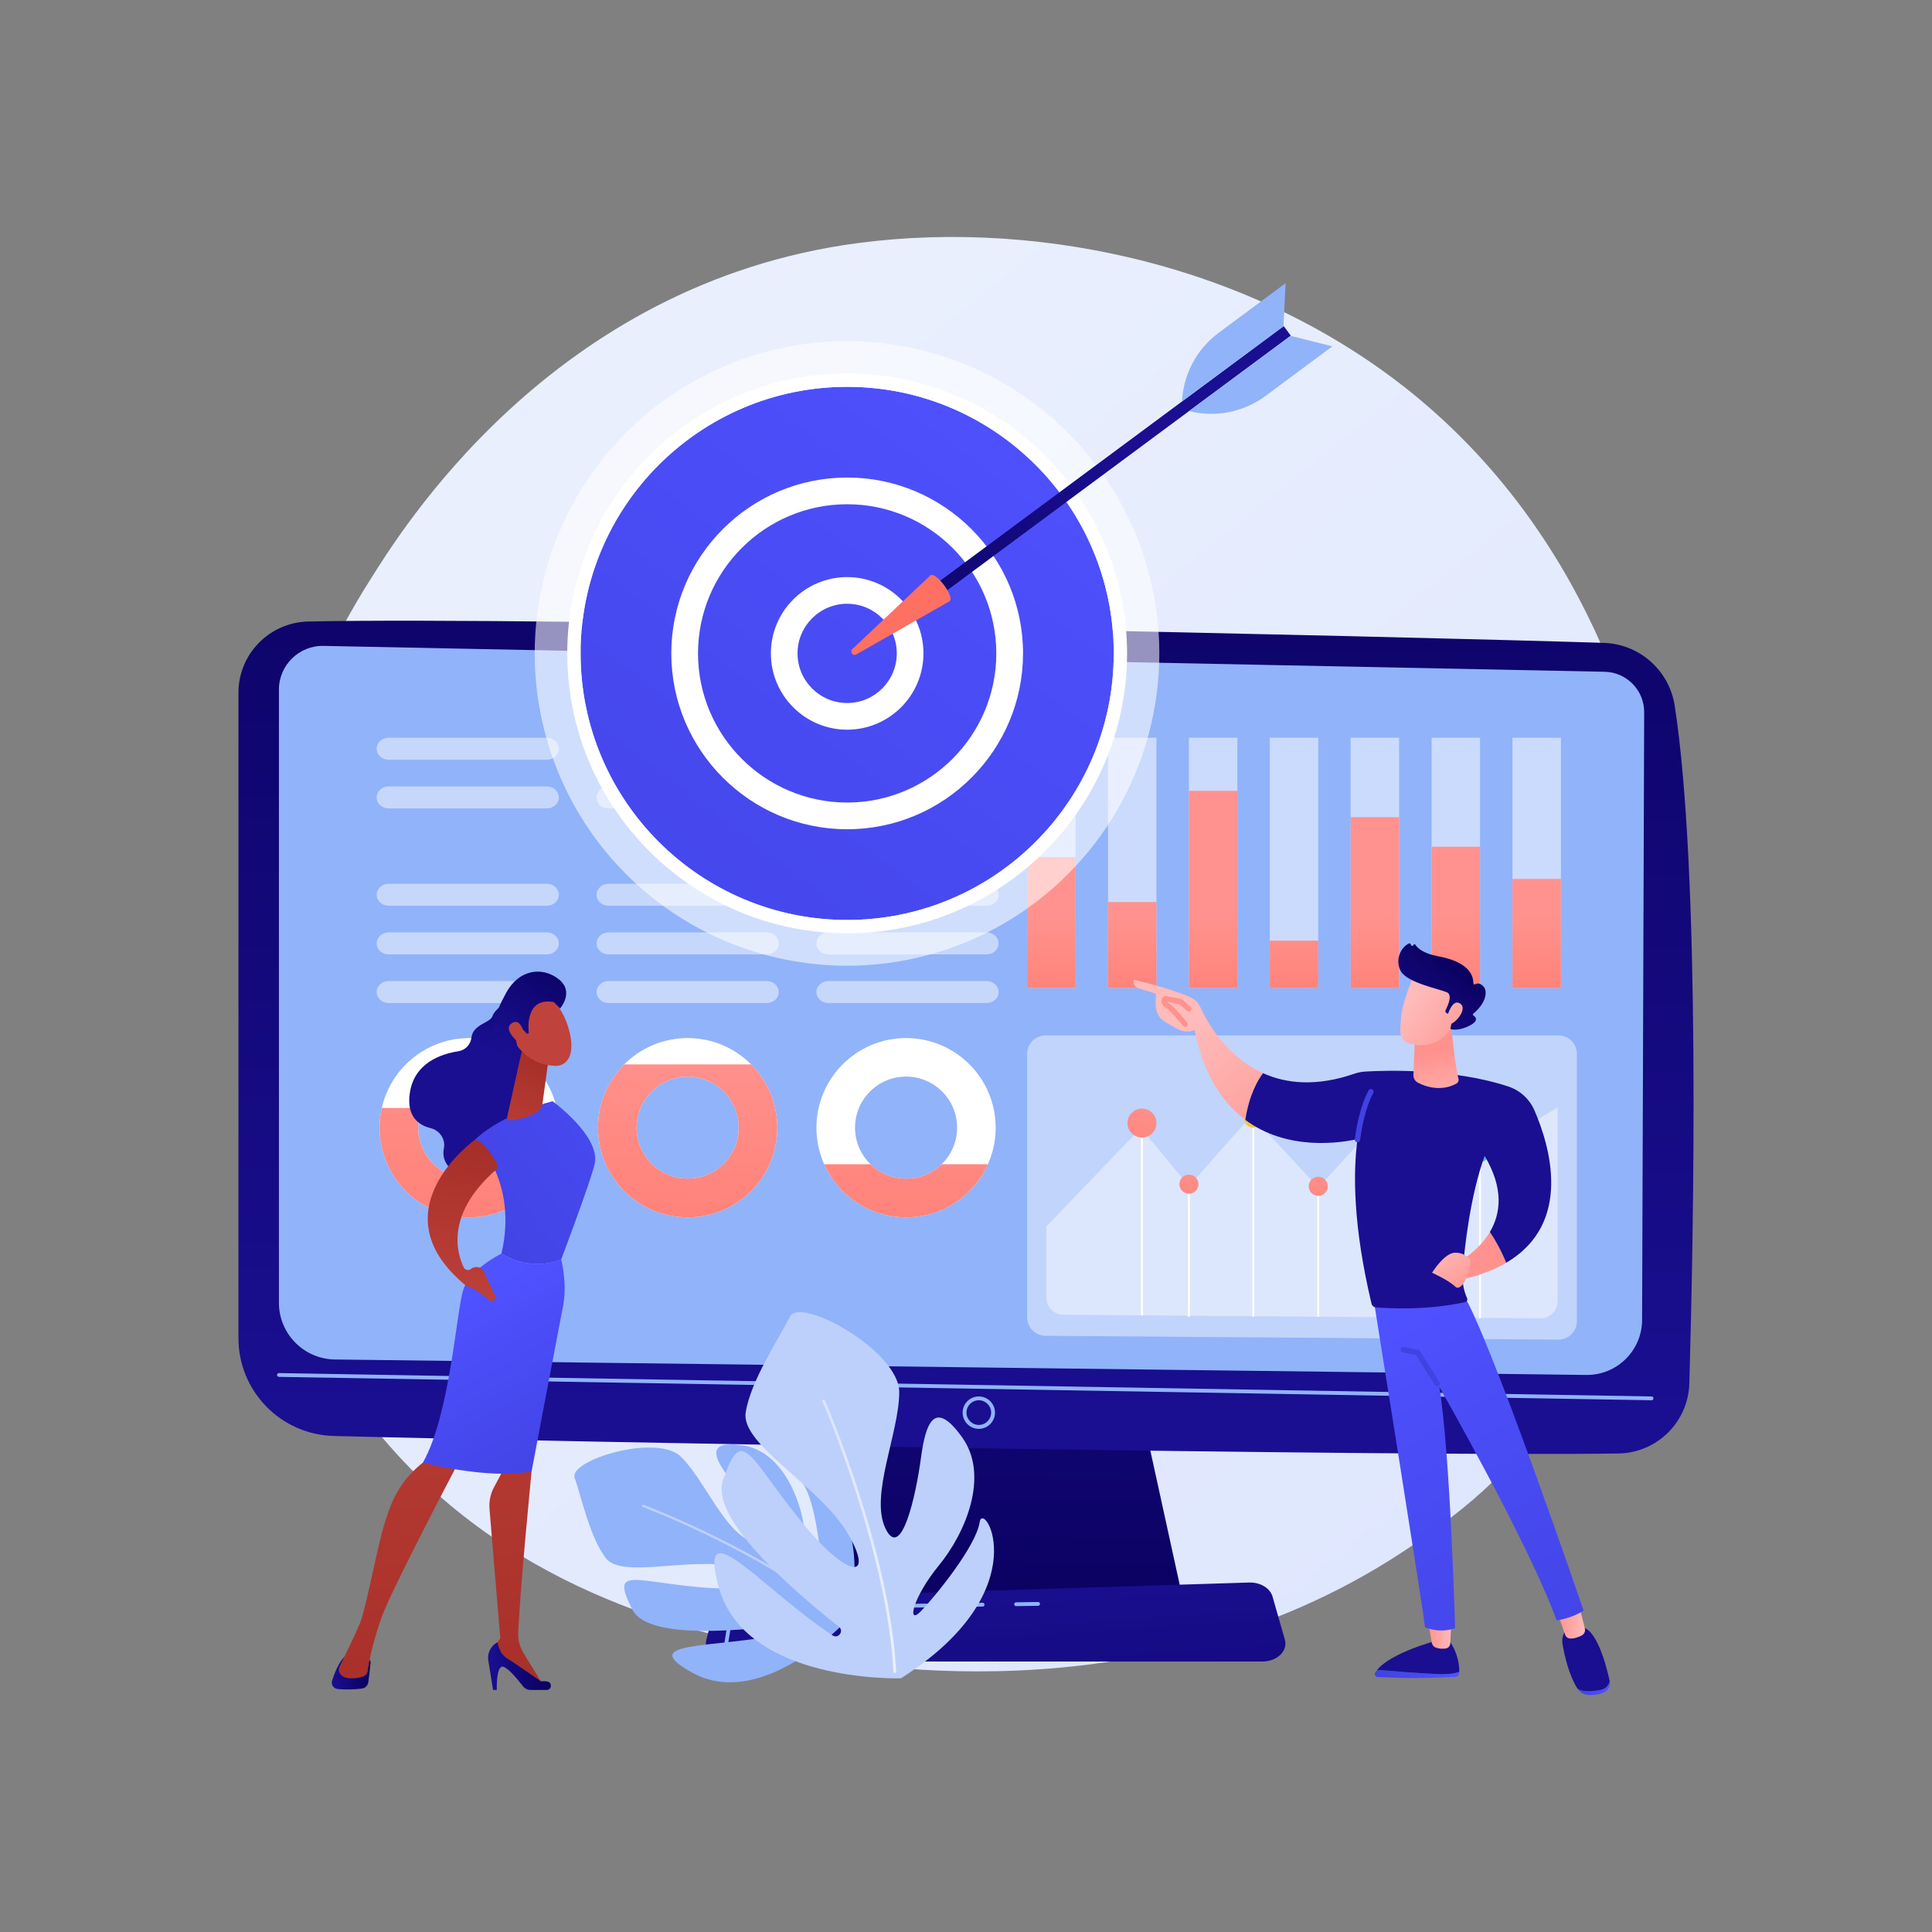 <?xml version="1.0" encoding="utf-8"?>
<!-- Generator: Adobe Illustrator 25.4.0, SVG Export Plug-In . SVG Version: 6.00 Build 0)  -->
<svg version="1.1" xmlns="http://www.w3.org/2000/svg" xmlns:xlink="http://www.w3.org/1999/xlink" x="0px" y="0px"
	 viewBox="0 0 3710 3710" style="enable-background:new 0 0 3710 3710;" xml:space="preserve">
<rect x="0" y="0" width="3710" height="3710" fill="#808080" stroke="none"/>
<style type="text/css">
	.st0{display:none;}
	.st1{display:inline;}
	.st2{fill:#FFFFFF;}
	.st3{fill:url(#SVGID_1_);}
	.st4{fill:url(#SVGID_00000096751704327246094150000004315396608539463046_);}
	.st5{fill:url(#SVGID_00000073723842185910523670000001535532182387307697_);}
	.st6{fill:#91B3FA;}
	.st7{fill:url(#SVGID_00000075121518299875829940000009103570744016286594_);}
	.st8{opacity:0.53;}
	.st9{fill:url(#SVGID_00000026870254554667035520000000817691959641430949_);}
	.st10{fill:url(#SVGID_00000177456925593301300740000004736061669673473963_);}
	.st11{fill:url(#SVGID_00000135665729881542292980000014353072670379066547_);}
	.st12{fill:url(#SVGID_00000170268268055329936710000003778100809663221401_);}
	.st13{fill:url(#SVGID_00000090279298559057882160000012394164129725664163_);}
	.st14{fill:url(#SVGID_00000026885273167515226250000000839807846485347754_);}
	.st15{fill:url(#SVGID_00000158714547661212446460000004523716698362412941_);}
	
		.st16{clip-path:url(#SVGID_00000050660353951574501150000016629735512601779612_);fill:url(#SVGID_00000098917603854231184190000016640940270756887987_);}
	
		.st17{clip-path:url(#SVGID_00000069386736396751271360000002323578801500901035_);fill:url(#SVGID_00000140714584417338652950000006842718424604118155_);}
	
		.st18{clip-path:url(#SVGID_00000103234241714839239150000011122184696120865191_);fill:url(#SVGID_00000038400437398681487310000010045462963452109744_);}
	.st19{opacity:0.44;fill:#FFFFFF;}
	.st20{fill:url(#SVGID_00000093884625668980022390000013594365410737212070_);}
	.st21{fill:url(#SVGID_00000073679874769650473830000013708969774606422198_);}
	.st22{fill:url(#SVGID_00000173146782375260939400000007516974047988613562_);}
	.st23{fill:url(#SVGID_00000041256810131753494050000008053314664969924024_);}
	.st24{fill:url(#SVGID_00000054256755159653554440000007499748314780215690_);}
	.st25{fill:url(#SVGID_00000083771998019751420310000008270176896015913904_);}
	.st26{opacity:0.48;}
	.st27{fill:#BDD0FB;}
	.st28{fill:url(#SVGID_00000007403455104685463090000006662530009444534402_);}
	.st29{opacity:0.57;fill:#FFFFFF;}
	.st30{fill:url(#SVGID_00000078027398734365928090000004088733141518598037_);}
	.st31{fill:url(#SVGID_00000078022463390299945110000014626586753639271302_);}
	.st32{fill:url(#SVGID_00000160888338948862471290000010758616189535327661_);}
	.st33{fill:url(#SVGID_00000141444495628042805080000013298870001607879818_);}
	.st34{fill:url(#SVGID_00000122711845202519714220000010096151016188836794_);}
	.st35{fill:url(#SVGID_00000067954917495544955060000018295034460104671878_);}
	.st36{fill:url(#SVGID_00000141427220851460736560000008191457661983608471_);}
	.st37{fill:url(#SVGID_00000158004467311044124010000000079352705948416696_);}
	.st38{fill:url(#SVGID_00000172398380798968964460000008143883911313697435_);}
	.st39{fill:url(#SVGID_00000124160362731131565490000002652379972903318455_);}
	.st40{fill:url(#SVGID_00000149366896286606462740000010527063285058082695_);}
	.st41{fill:url(#SVGID_00000053509561251557259050000013044988453106799504_);}
	.st42{fill:url(#SVGID_00000160887977709344830020000013156208812767347101_);}
	.st43{fill:url(#SVGID_00000176017696676807683570000003645777902129883570_);}
	.st44{fill:url(#SVGID_00000026845364412895543110000000357100292847640479_);}
	.st45{fill:url(#SVGID_00000064318098071639826180000010213152094319568824_);}
	.st46{fill:url(#SVGID_00000010278421770636502940000002398935828356777898_);}
	.st47{fill:url(#SVGID_00000178187912701218841130000014011952234298007966_);}
	.st48{fill:url(#SVGID_00000104694620783323592220000000659938639215282323_);}
	.st49{fill:url(#SVGID_00000055684120820877214730000008101642147759860364_);}
	.st50{fill:url(#SVGID_00000042727856259618328270000010100899504344443782_);}
	.st51{fill:url(#SVGID_00000024686517185072883900000018256017744494472586_);}
	.st52{fill:url(#SVGID_00000081628800635433470210000017491054059980044436_);}
	.st53{fill:url(#SVGID_00000152953093603255792600000014534600238251734205_);}
	.st54{fill:url(#SVGID_00000004520391077916545740000000447438385618232973_);}
	.st55{fill:url(#SVGID_00000103226567175801665200000000145711109003504317_);}
	.st56{fill:url(#SVGID_00000062152906546887995890000008068085942364743314_);}
	.st57{fill:url(#SVGID_00000072239435581287330550000007948013341516933051_);}
	.st58{fill:url(#SVGID_00000181786471565987290690000017228884372915802547_);}
	.st59{fill:url(#SVGID_00000063618103329734967620000002171334487815209388_);}
	.st60{fill:url(#SVGID_00000165937074124929565590000002872636776133053103_);}
	.st61{fill:url(#SVGID_00000102517555205546636450000018350135789171605176_);}
	.st62{fill:url(#SVGID_00000088824747624416877700000002476753797011490490_);}
	.st63{fill:url(#SVGID_00000067204931605439481700000004468733274204568705_);}
	.st64{fill:url(#SVGID_00000117640605905380962960000013532058543625068171_);}
</style>
<g id="Background" class="st0">
	<g class="st1">
		<g>
			<rect class="st2" width="3710" height="3710"/>
		</g>
	</g>
</g>
<g id="Illustration">
	<g>
		<linearGradient id="SVGID_1_" gradientUnits="userSpaceOnUse" x1="3563.673" y1="4022.485" x2="1112.684" y2="978.509">
			<stop  offset="0" style="stop-color:#DAE3FE"/>
			<stop  offset="1" style="stop-color:#E9EFFD"/>
		</linearGradient>
		<path class="st3" d="M2889.4,2822.1c-56.3,59.3-109.6,97.5-151.7,127.7c-494.7,355-1080.1,251.5-1204.5,226.2
			c-183.7-37.3-538.8-109.4-795.6-411.4C349.2,2307.8,409.7,1588.1,711,1113.1c55.1-86.9,346.2-569.2,937.9-646.5
			c358.1-46.8,775.5,47.6,1077.8,300.8C3361.2,1299,3316,2372.9,2889.4,2822.1z"/>
		<g>
			<g>
				
					<linearGradient id="SVGID_00000059273440179893789080000003531808309115824564_" gradientUnits="userSpaceOnUse" x1="1920.921" y1="3200.964" x2="1946.342" y2="1980.768">
					<stop  offset="0" style="stop-color:#09005D"/>
					<stop  offset="1" style="stop-color:#1A0F91"/>
				</linearGradient>
				<polygon style="fill:url(#SVGID_00000059273440179893789080000003531808309115824564_);" points="1633.8,2663.5 1573.4,3079.9 
					2273.4,3079.9 2182.3,2663.5 				"/>
				
					<linearGradient id="SVGID_00000075850902536267791860000012536681702579224488_" gradientUnits="userSpaceOnUse" x1="1857.679" y1="606.308" x2="1852.595" y2="2746.74">
					<stop  offset="0" style="stop-color:#09005D"/>
					<stop  offset="1" style="stop-color:#1A0F91"/>
				</linearGradient>
				<path style="fill:url(#SVGID_00000075850902536267791860000012536681702579224488_);" d="M457.9,1330.3v1239.3
					c0,101.9,81.2,185.3,183.2,187.9c452.7,11.7,2035.8,40,2466.7,33.6c74.1-1.1,134.1-60.4,136.2-134.4
					c8.3-287.9,21.8-980.2-28.1-1301.7c-10.5-67.7-67.7-118.3-136.1-120.5c-379.3-12.1-2057.5-50.7-2488.2-41
					C517.2,1195.3,457.9,1256,457.9,1330.3z"/>
				<path class="st6" d="M535.6,1324.3v1177.4c0,59.5,47.8,108,107.3,108.9l2402.8,29.7c59,0.9,107.4-46.6,107.6-105.6l4-1166.9
					c0.2-42.2-33.5-76.8-75.6-77.8l-2460.1-49.7C574.5,1239.2,535.6,1277.1,535.6,1324.3z"/>
				<path class="st6" d="M3171.5,2688.9C3171.5,2688.9,3171.4,2688.9,3171.5,2688.9L535.6,2644c-2,0-3.7-1.7-3.6-3.7
					c0-2,1.8-3.7,3.7-3.6l2635.8,44.9c2,0,3.7,1.7,3.6,3.7C3175.1,2687.3,3173.5,2688.9,3171.5,2688.9z"/>
				<path class="st6" d="M1879.6,2743.8c-17.2,0-31.1-14-31.1-31.1c0-17.2,14-31.1,31.1-31.1c17.2,0,31.1,14,31.1,31.1
					C1910.7,2729.8,1896.7,2743.8,1879.6,2743.8z M1879.6,2688.9c-13.1,0-23.7,10.7-23.7,23.7c0,13.1,10.7,23.7,23.7,23.7
					c13.1,0,23.7-10.7,23.7-23.7C1903.3,2699.6,1892.7,2688.9,1879.6,2688.9z"/>
				
					<linearGradient id="SVGID_00000137122895848520562420000001306480001773870465_" gradientUnits="userSpaceOnUse" x1="1953.533" y1="3771.306" x2="1902.691" y2="3018.85">
					<stop  offset="0" style="stop-color:#09005D"/>
					<stop  offset="1" style="stop-color:#1A0F91"/>
				</linearGradient>
				<path style="fill:url(#SVGID_00000137122895848520562420000001306480001773870465_);" d="M2424.2,3190.6H1399.7
					c-27.8,0-48.7-19.8-43.4-41.1l13.1-52c4-15.6,21.2-27.1,41.6-27.8l987.7-30.8c21.3-0.7,40.2,10.7,44.9,26.9l23.7,82.8
					C2473.5,3170.2,2452.5,3190.6,2424.2,3190.6z"/>
				<path class="st6" d="M1951.2,3084.2c-2,0-3.7-1.6-3.7-3.6c0-2,1.6-3.7,3.6-3.7l42.3-0.6c2,0,3.7,1.6,3.7,3.6
					c0,2-1.6,3.7-3.6,3.7L1951.2,3084.2C1951.3,3084.2,1951.3,3084.2,1951.2,3084.2z"/>
				<path class="st6" d="M1394.3,3162.3c-0.2,0-0.4,0-0.6,0c-2-0.3-3.4-2.2-3.1-4.2l6-37.8c3.3-20.5,20.7-35.6,41.4-35.9l448.9-6.6
					c2-0.1,3.7,1.6,3.7,3.6c0,2-1.6,3.7-3.6,3.7l-448.9,6.6c-17.2,0.3-31.6,12.7-34.3,29.7l-6,37.8
					C1397.6,3161,1396.1,3162.3,1394.3,3162.3z"/>
			</g>
			<g>
				<g class="st8">
					<rect x="1972.4" y="1416.7" class="st2" width="93" height="480.6"/>
					<rect x="2127.7" y="1416.7" class="st2" width="93" height="480.6"/>
					<rect x="2283.1" y="1416.7" class="st2" width="93" height="480.6"/>
					<rect x="2438.4" y="1416.7" class="st2" width="93" height="480.6"/>
					<rect x="2593.7" y="1416.7" class="st2" width="93" height="480.6"/>
					<rect x="2749.1" y="1416.7" class="st2" width="93" height="480.6"/>
					<rect x="2904.4" y="1416.7" class="st2" width="93" height="480.6"/>
				</g>
				
					<linearGradient id="SVGID_00000055678704396921263830000017377601363571149218_" gradientUnits="userSpaceOnUse" x1="2018.789" y1="1762.596" x2="2021.891" y2="2082.041">
					<stop  offset="0" style="stop-color:#FF928E"/>
					<stop  offset="1" style="stop-color:#FE7062"/>
				</linearGradient>
				
					<rect x="1972.4" y="1645.8" style="fill:url(#SVGID_00000055678704396921263830000017377601363571149218_);" width="93" height="251.5"/>
				
					<linearGradient id="SVGID_00000131333397826371416130000006369220713007758248_" gradientUnits="userSpaceOnUse" x1="2173.696" y1="1761.618" x2="2176.8" y2="2081.316">
					<stop  offset="0" style="stop-color:#FF928E"/>
					<stop  offset="1" style="stop-color:#FE7062"/>
				</linearGradient>
				
					<rect x="2127.7" y="1732.2" style="fill:url(#SVGID_00000131333397826371416130000006369220713007758248_);" width="93" height="165.1"/>
				
					<linearGradient id="SVGID_00000171715183203117880490000011540039156975248040_" gradientUnits="userSpaceOnUse" x1="2330.063" y1="1760.91" x2="2333.163" y2="2080.195">
					<stop  offset="0" style="stop-color:#FF928E"/>
					<stop  offset="1" style="stop-color:#FE7062"/>
				</linearGradient>
				
					<rect x="2283.1" y="1518.6" style="fill:url(#SVGID_00000171715183203117880490000011540039156975248040_);" width="93" height="378.7"/>
				
					<linearGradient id="SVGID_00000148638287535666244620000010788058911244271275_" gradientUnits="userSpaceOnUse" x1="2483.99" y1="1759.616" x2="2487.099" y2="2079.906">
					<stop  offset="0" style="stop-color:#FF928E"/>
					<stop  offset="1" style="stop-color:#FE7062"/>
				</linearGradient>
				
					<rect x="2438.4" y="1806.3" style="fill:url(#SVGID_00000148638287535666244620000010788058911244271275_);" width="93" height="91"/>
				
					<linearGradient id="SVGID_00000169533464329872066880000007871875270321321658_" gradientUnits="userSpaceOnUse" x1="2640.472" y1="1759.143" x2="2643.573" y2="2078.477">
					<stop  offset="0" style="stop-color:#FF928E"/>
					<stop  offset="1" style="stop-color:#FE7062"/>
				</linearGradient>
				
					<rect x="2593.7" y="1569.2" style="fill:url(#SVGID_00000169533464329872066880000007871875270321321658_);" width="93" height="328.1"/>
				
					<linearGradient id="SVGID_00000132784576614033328010000010376762992000114060_" gradientUnits="userSpaceOnUse" x1="2795.523" y1="1758.238" x2="2798.625" y2="2077.649">
					<stop  offset="0" style="stop-color:#FF928E"/>
					<stop  offset="1" style="stop-color:#FE7062"/>
				</linearGradient>
				
					<rect x="2749.1" y="1626" style="fill:url(#SVGID_00000132784576614033328010000010376762992000114060_);" width="93" height="271.3"/>
				
					<linearGradient id="SVGID_00000033335724893153697300000009900628839089100693_" gradientUnits="userSpaceOnUse" x1="2950.551" y1="1757.309" x2="2953.654" y2="2076.852">
					<stop  offset="0" style="stop-color:#FF928E"/>
					<stop  offset="1" style="stop-color:#FE7062"/>
				</linearGradient>
				
					<rect x="2904.4" y="1687.8" style="fill:url(#SVGID_00000033335724893153697300000009900628839089100693_);" width="93" height="209.5"/>
			</g>
			<g>
				<g>
					<g>
						<defs>
							<path id="SVGID_00000178892021209209198170000014878828228286374322_" d="M901.1,1993.4c-95,0-172.1,77-172.1,172.1
								c0,95,77,172.1,172.1,172.1c95,0,172.1-77,172.1-172.1C1073.1,2070.4,996.1,1993.4,901.1,1993.4z M901.1,2263.4
								c-54.1,0-98-43.9-98-98c0-54.1,43.9-98,98-98c54.1,0,98,43.9,98,98C999.1,2219.6,955.2,2263.4,901.1,2263.4z"/>
						</defs>
						
							<use xlink:href="#SVGID_00000178892021209209198170000014878828228286374322_"  style="overflow:visible;opacity:0.57;fill:#FFFFFF;"/>
						<clipPath id="SVGID_00000015350492989191287940000002059634014089514884_">
							<use xlink:href="#SVGID_00000178892021209209198170000014878828228286374322_"  style="overflow:visible;opacity:0.57;"/>
						</clipPath>
						
							<linearGradient id="SVGID_00000131349976188800612980000007686642969627086976_" gradientUnits="userSpaceOnUse" x1="924.587" y1="1990.32" x2="900.335" y2="2711.824">
							<stop  offset="0" style="stop-color:#FF928E"/>
							<stop  offset="1" style="stop-color:#FE7062"/>
						</linearGradient>
						
							<rect x="660.8" y="2127.6" style="clip-path:url(#SVGID_00000015350492989191287940000002059634014089514884_);fill:url(#SVGID_00000131349976188800612980000007686642969627086976_);" width="511.1" height="216.3"/>
					</g>
				</g>
				<g>
					<g>
						<defs>
							<path id="SVGID_00000063606306546005077820000007468236793147505031_" d="M1320.5,1993.4c-95,0-172.1,77-172.1,172.1
								c0,95,77,172.1,172.1,172.1c95,0,172.1-77,172.1-172.1C1492.6,2070.4,1415.5,1993.4,1320.5,1993.4z M1320.5,2263.4
								c-54.1,0-98-43.9-98-98c0-54.1,43.9-98,98-98c54.1,0,98,43.9,98,98C1418.5,2219.6,1374.6,2263.4,1320.5,2263.4z"/>
						</defs>
						
							<use xlink:href="#SVGID_00000063606306546005077820000007468236793147505031_"  style="overflow:visible;opacity:0.57;fill:#FFFFFF;"/>
						<clipPath id="SVGID_00000067934129797820032360000012488235562274705037_">
							<use xlink:href="#SVGID_00000063606306546005077820000007468236793147505031_"  style="overflow:visible;opacity:0.57;"/>
						</clipPath>
						
							<linearGradient id="SVGID_00000103229190636688572930000017508611830002557626_" gradientUnits="userSpaceOnUse" x1="1342.136" y1="2004.354" x2="1317.883" y2="2725.86">
							<stop  offset="0" style="stop-color:#FF928E"/>
							<stop  offset="1" style="stop-color:#FE7062"/>
						</linearGradient>
						
							<rect x="1080.2" y="2044" style="clip-path:url(#SVGID_00000067934129797820032360000012488235562274705037_);fill:url(#SVGID_00000103229190636688572930000017508611830002557626_);" width="511.1" height="299.9"/>
					</g>
				</g>
				<g>
					<g>
						<defs>
							<path id="SVGID_00000139987306907542373960000008418987316032554166_" d="M1739.9,1993.4c-95,0-172.1,77-172.1,172.1
								c0,95,77,172.1,172.1,172.1c95,0,172.1-77,172.1-172.1C1912,2070.4,1834.9,1993.4,1739.9,1993.4z M1739.9,2263.4
								c-54.1,0-98-43.9-98-98c0-54.1,43.9-98,98-98c54.1,0,98,43.9,98,98C1837.9,2219.6,1794.1,2263.4,1739.9,2263.4z"/>
						</defs>
						
							<use xlink:href="#SVGID_00000139987306907542373960000008418987316032554166_"  style="overflow:visible;opacity:0.57;fill:#FFFFFF;"/>
						<clipPath id="SVGID_00000085213987466848515700000000956154733727371928_">
							<use xlink:href="#SVGID_00000139987306907542373960000008418987316032554166_"  style="overflow:visible;opacity:0.57;"/>
						</clipPath>
						
							<linearGradient id="SVGID_00000116915173777741261090000014923568957816766108_" gradientUnits="userSpaceOnUse" x1="1764.307" y1="2018.546" x2="1740.055" y2="2740.05">
							<stop  offset="0" style="stop-color:#FF928E"/>
							<stop  offset="1" style="stop-color:#FE7062"/>
						</linearGradient>
						
							<rect x="1499.6" y="2235.7" style="clip-path:url(#SVGID_00000085213987466848515700000000956154733727371928_);fill:url(#SVGID_00000116915173777741261090000014923568957816766108_);" width="511.1" height="108.1"/>
					</g>
				</g>
			</g>
			<g>
				<path class="st19" d="M2992.4,2572.5l-984.9-7.4c-19.4-0.1-35.1-15.9-35.1-35.4v-506c0-19.5,15.8-35.4,35.4-35.4h984.9
					c19.5,0,35.4,15.8,35.4,35.4v513.4C3028,2556.8,3012,2572.7,2992.4,2572.5z"/>
				<path class="st19" d="M2839.6,2216.8L2713,2082.9l-181.6,197.5l-128.1-138.3L2283.1,2278l-92.2-112l-181.6,189.1v136.7
					c0,18.1,14.6,32.8,32.6,32.9l916,6.9c18.3,0.1,33.1-14.6,33.1-32.9v-372L2839.6,2216.8z"/>
				<rect x="2840.2" y="2213.1" class="st2" width="3.7" height="318.5"/>
				<rect x="2711.1" y="2082.9" class="st2" width="3.7" height="446.9"/>
				<rect x="2529.5" y="2278" class="st2" width="3.7" height="250.4"/>
				<rect x="2404.8" y="2147.1" class="st2" width="3.7" height="381.4"/>
				<rect x="2281.2" y="2274" class="st2" width="3.7" height="254.5"/>
				<rect x="2191" y="2156.6" class="st2" width="3.7" height="369.4"/>
				
					<linearGradient id="SVGID_00000002349901187533801590000002436649391941946014_" gradientUnits="userSpaceOnUse" x1="2216.141" y1="2086.218" x2="2099.377" y2="2439.226">
					<stop  offset="0" style="stop-color:#FF928E"/>
					<stop  offset="1" style="stop-color:#FE7062"/>
				</linearGradient>
				<path style="fill:url(#SVGID_00000002349901187533801590000002436649391941946014_);" d="M2220.7,2156.6
					c0,15.4-12.5,27.8-27.8,27.8s-27.8-12.5-27.8-27.8c0-15.4,12.5-27.8,27.8-27.8S2220.7,2141.2,2220.7,2156.6z"/>
				
					<linearGradient id="SVGID_00000137839465959401345290000007007920147411042708_" gradientUnits="userSpaceOnUse" x1="2298.398" y1="2227.621" x2="2221.478" y2="2460.169">
					<stop  offset="0" style="stop-color:#FF928E"/>
					<stop  offset="1" style="stop-color:#FE7062"/>
				</linearGradient>
				<circle style="fill:url(#SVGID_00000137839465959401345290000007007920147411042708_);" cx="2283.1" cy="2274" r="18.3"/>
				
					<linearGradient id="SVGID_00000065782615084152177440000017665011631827870394_" gradientUnits="userSpaceOnUse" x1="2421.972" y1="2100.732" x2="2345.052" y2="2333.281">
					<stop  offset="0" style="stop-color:#FDF53F"/>
					<stop  offset="1" style="stop-color:#D93C65"/>
				</linearGradient>
				<path style="fill:url(#SVGID_00000065782615084152177440000017665011631827870394_);" d="M2425,2147.1
					c0,10.1-8.2,18.3-18.3,18.3c-10.1,0-18.3-8.2-18.3-18.3c0-10.1,8.2-18.3,18.3-18.3C2416.8,2128.8,2425,2137,2425,2147.1z"/>
				
					<linearGradient id="SVGID_00000053508183381091638020000016554036425749127604_" gradientUnits="userSpaceOnUse" x1="2546.7" y1="2231.679" x2="2469.78" y2="2464.227">
					<stop  offset="0" style="stop-color:#FF928E"/>
					<stop  offset="1" style="stop-color:#FE7062"/>
				</linearGradient>
				<circle style="fill:url(#SVGID_00000053508183381091638020000016554036425749127604_);" cx="2531.4" cy="2278" r="18.3"/>
				
					<linearGradient id="SVGID_00000163768261969025415940000008723516862854191008_" gradientUnits="userSpaceOnUse" x1="2728.288" y1="2036.583" x2="2651.368" y2="2269.132">
					<stop  offset="0" style="stop-color:#FDF53F"/>
					<stop  offset="1" style="stop-color:#D93C65"/>
				</linearGradient>
				<circle style="fill:url(#SVGID_00000163768261969025415940000008723516862854191008_);" cx="2713" cy="2082.9" r="18.3"/>
				
					<linearGradient id="SVGID_00000072248270745693412600000017015672743646227857_" gradientUnits="userSpaceOnUse" x1="2857.371" y1="2166.756" x2="2780.451" y2="2399.305">
					<stop  offset="0" style="stop-color:#53D8FF"/>
					<stop  offset="1" style="stop-color:#3840F7"/>
				</linearGradient>
				<circle style="fill:url(#SVGID_00000072248270745693412600000017015672743646227857_);" cx="2842" cy="2213.1" r="18.3"/>
			</g>
			<g class="st26">
				<path class="st2" d="M1050.1,1416.7H746.3c-12.7,0-23,9.4-23,21.1c0,11.7,10.3,21.1,23,21.1h303.8c12.7,0,23-9.4,23-21.1
					C1073.1,1426.2,1062.8,1416.7,1050.1,1416.7z"/>
				<path class="st2" d="M1050.1,1510.2H746.3c-12.7,0-23,9.4-23,21.1c0,11.7,10.3,21.1,23,21.1h303.8c12.7,0,23-9.4,23-21.1
					C1073.1,1519.6,1062.8,1510.2,1050.1,1510.2z"/>
				<path class="st2" d="M1050.1,1883.9H746.3c-12.7,0-23,9.4-23,21.1c0,11.7,10.3,21.1,23,21.1h303.8c12.7,0,23-9.4,23-21.1
					C1073.1,1893.4,1062.8,1883.9,1050.1,1883.9z"/>
				<path class="st2" d="M1050.1,1790.5H746.3c-12.7,0-23,9.4-23,21.1c0,11.7,10.3,21.1,23,21.1h303.8c12.7,0,23-9.4,23-21.1
					C1073.1,1799.9,1062.8,1790.5,1050.1,1790.5z"/>
				<path class="st2" d="M1050.1,1697.1H746.3c-12.7,0-23,9.4-23,21.1c0,11.7,10.3,21.1,23,21.1h303.8c12.7,0,23-9.4,23-21.1
					C1073.1,1706.5,1062.8,1697.1,1050.1,1697.1z"/>
			</g>
			<g class="st26">
				<path class="st2" d="M1472.4,1416.7h-303.8c-12.7,0-23,9.4-23,21.1c0,11.7,10.3,21.1,23,21.1h303.8c12.7,0,23-9.4,23-21.1
					C1495.4,1426.2,1485.1,1416.7,1472.4,1416.7z"/>
				<path class="st2" d="M1472.4,1510.2h-303.8c-12.7,0-23,9.4-23,21.1c0,11.7,10.3,21.1,23,21.1h303.8c12.7,0,23-9.4,23-21.1
					C1495.4,1519.6,1485.1,1510.2,1472.4,1510.2z"/>
				<path class="st2" d="M1472.4,1883.9h-303.8c-12.7,0-23,9.4-23,21.1c0,11.7,10.3,21.1,23,21.1h303.8c12.7,0,23-9.4,23-21.1
					C1495.4,1893.4,1485.1,1883.9,1472.4,1883.9z"/>
				<path class="st2" d="M1472.4,1790.5h-303.8c-12.7,0-23,9.4-23,21.1c0,11.7,10.3,21.1,23,21.1h303.8c12.7,0,23-9.4,23-21.1
					C1495.4,1799.9,1485.1,1790.5,1472.4,1790.5z"/>
				<path class="st2" d="M1472.4,1697.1h-303.8c-12.7,0-23,9.4-23,21.1c0,11.7,10.3,21.1,23,21.1h303.8c12.7,0,23-9.4,23-21.1
					C1495.4,1706.5,1485.1,1697.1,1472.4,1697.1z"/>
			</g>
			<g class="st26">
				<path class="st2" d="M1894.6,1416.7h-303.8c-12.7,0-23,9.4-23,21.1c0,11.7,10.3,21.1,23,21.1h303.8c12.7,0,23-9.4,23-21.1
					C1917.7,1426.2,1907.3,1416.7,1894.6,1416.7z"/>
				<path class="st2" d="M1894.6,1510.2h-303.8c-12.7,0-23,9.4-23,21.1c0,11.7,10.3,21.1,23,21.1h303.8c12.7,0,23-9.4,23-21.1
					C1917.7,1519.6,1907.3,1510.2,1894.6,1510.2z"/>
				<path class="st2" d="M1894.6,1883.9h-303.8c-12.7,0-23,9.4-23,21.1c0,11.7,10.3,21.1,23,21.1h303.8c12.7,0,23-9.4,23-21.1
					C1917.7,1893.4,1907.3,1883.9,1894.6,1883.9z"/>
				<path class="st2" d="M1894.6,1790.5h-303.8c-12.7,0-23,9.4-23,21.1c0,11.7,10.3,21.1,23,21.1h303.8c12.7,0,23-9.4,23-21.1
					C1917.7,1799.9,1907.3,1790.5,1894.6,1790.5z"/>
				<path class="st2" d="M1894.6,1697.1h-303.8c-12.7,0-23,9.4-23,21.1c0,11.7,10.3,21.1,23,21.1h303.8c12.7,0,23-9.4,23-21.1
					C1917.7,1706.5,1907.3,1697.1,1894.6,1697.1z"/>
			</g>
		</g>
		<g>
			<g>
				<path class="st6" d="M1630.7,3106.8c0,0-164.7,181.5-302.2,104.8c-110.5-61.7,46.5-45.5,179.7-74.7c10.5-2.3,7.7-17.9-2.9-16.5
					c-104.2,13.8-263.2,25.1-290.8-29.2c-41.7-82-1.3-55.4,125.6-43.6c126.9,11.8,151.3-19.5,68.5-39
					c-82.8-19.5-214.6,23.6-245.3-16.5c-30.7-40.1-47.5-119.8-59.7-154.1c-12.2-34.3,158-85.7,204-40.7c46,45,83.4,145.4,138,163.7
					c54.6,18.3-4.1-70.5-40.3-116.3c-36.2-45.8-50.6-79.9,21.8-69c72.3,10.9,110.6,99.2,118.2,165.1c7.6,65.9,33.1,102.8,32,70.2
					c-1.2-32.6-13-132.6-36.1-162.7C1517.9,2818.4,1683,2855.1,1630.7,3106.8z"/>
				<path class="st27" d="M1617.3,3108.6c-0.7,0.3-1.6,0.2-2.2-0.4c-141.3-123.6-378.4-213.5-380.7-214.4c-1.1-0.4-1.7-1.7-1.3-2.8
					c0.4-1.1,1.7-1.7,2.8-1.3c2.4,0.9,240.1,91,382.1,215.2c0.9,0.8,1,2.2,0.2,3.1C1617.9,3108.3,1617.6,3108.5,1617.3,3108.6z"/>
			</g>
			<g>
				<path class="st27" d="M1730.1,3222.8c0,0-300.7,9.9-350.5-176.9c-40.1-150.1,79.9,2.1,219.3,94.6c10.9,7.3,22.4-8.5,12.1-16.6
					c-101.2-80.1-247-210.6-222.7-281.4c36.7-106.8,47.8-48.5,145.7,73.5c98,122,146.5,116.8,92.9,27.1
					c-53.6-89.7-204.2-169-195-230.3c9.2-61.3,65.1-144.2,84.8-184.3c19.8-40.1,210.5,66.1,210.1,145c-0.3,79-56.9,197.7-26.5,261.5
					c30.5,63.8,58.6-63.9,68.1-134.9c9.5-71.1,27.2-112.8,79.4-39.7c52.2,73.1,7,182.3-44.6,245.3s-62.3,117-34.6,88.1
					c27.8-28.9,105.8-124.7,112.6-170.8C1888,2877,1996.7,3053.8,1730.1,3222.8z"/>
				
					<linearGradient id="SVGID_00000004536869188634063450000004412044740518167227_" gradientUnits="userSpaceOnUse" x1="1579.097" y1="2950.166" x2="1720.883" y2="2950.166">
					<stop  offset="0" style="stop-color:#DAE3FE"/>
					<stop  offset="1" style="stop-color:#E9EFFD"/>
				</linearGradient>
				<path style="fill:url(#SVGID_00000004536869188634063450000004412044740518167227_);" d="M1717.1,3212.4
					c-0.9-0.4-1.5-1.3-1.5-2.3c-11.7-230.2-135-516-136.3-518.8c-0.6-1.3,0-2.9,1.4-3.5c1.3-0.6,2.9,0,3.5,1.4
					c1.2,2.9,124.9,289.5,136.7,520.7c0.1,1.5-1.1,2.7-2.5,2.8C1717.9,3212.7,1717.5,3212.6,1717.1,3212.4z"/>
			</g>
		</g>
		<g>
			<g>
				
					<ellipse transform="matrix(0.707 -0.707 0.707 0.707 -410.717 1517.833)" class="st29" cx="1626.8" cy="1254.7" rx="599.8" ry="599.8"/>
				<g>
					
						<linearGradient id="SVGID_00000160868881540036857650000012080264124815380882_" gradientUnits="userSpaceOnUse" x1="2072.757" y1="662.653" x2="920.232" y2="2192.817">
						<stop  offset="0" style="stop-color:#4F52FF"/>
						<stop  offset="1" style="stop-color:#4042E2"/>
					</linearGradient>
					<circle style="fill:url(#SVGID_00000160868881540036857650000012080264124815380882_);" cx="1626.8" cy="1254.7" r="511.9"/>
					<path class="st2" d="M1626.8,1792.2c-296.4,0-537.5-241.1-537.5-537.5s241.1-537.5,537.5-537.5s537.5,241.1,537.5,537.5
						S1923.2,1792.2,1626.8,1792.2z M1626.8,742.8c-282.2,0-511.9,229.6-511.9,511.9c0,282.2,229.6,511.9,511.9,511.9
						c282.2,0,511.9-229.6,511.9-511.9C2138.7,972.5,1909.1,742.8,1626.8,742.8z"/>
				</g>
				<g>
					
						<linearGradient id="SVGID_00000175292203982782609270000009013608175422637453_" gradientUnits="userSpaceOnUse" x1="2072.757" y1="662.653" x2="920.233" y2="2192.815">
						<stop  offset="0" style="stop-color:#4F52FF"/>
						<stop  offset="1" style="stop-color:#4042E2"/>
					</linearGradient>
					<circle style="fill:url(#SVGID_00000175292203982782609270000009013608175422637453_);" cx="1626.8" cy="1254.7" r="312.1"/>
					<path class="st2" d="M1626.8,1592.4c-186.2,0-337.7-151.5-337.7-337.7S1440.6,917,1626.8,917c186.2,0,337.7,151.5,337.7,337.7
						S1813,1592.4,1626.8,1592.4z M1626.8,968.3c-157.9,0-286.4,128.5-286.4,286.4s128.5,286.4,286.4,286.4
						c157.9,0,286.4-128.5,286.4-286.4S1784.8,968.3,1626.8,968.3z"/>
				</g>
				<g>
					
						<linearGradient id="SVGID_00000100352265254712971470000013782150237807711916_" gradientUnits="userSpaceOnUse" x1="2072.757" y1="662.654" x2="920.234" y2="2192.814">
						<stop  offset="0" style="stop-color:#4F52FF"/>
						<stop  offset="1" style="stop-color:#4042E2"/>
					</linearGradient>
					<circle style="fill:url(#SVGID_00000100352265254712971470000013782150237807711916_);" cx="1626.8" cy="1254.7" r="120.9"/>
					<path class="st2" d="M1626.8,1401.2c-80.8,0-146.5-65.7-146.5-146.5s65.7-146.5,146.5-146.5c80.8,0,146.5,65.7,146.5,146.5
						S1707.6,1401.2,1626.8,1401.2z M1626.8,1159.4c-52.5,0-95.3,42.7-95.3,95.3c0,52.5,42.7,95.3,95.3,95.3
						c52.5,0,95.3-42.7,95.3-95.3C1722.1,1202.2,1679.4,1159.4,1626.8,1159.4z"/>
				</g>
			</g>
			<g>
				
					<linearGradient id="SVGID_00000067219522518211122890000009266108256784393660_" gradientUnits="userSpaceOnUse" x1="578.551" y1="4974.828" x2="395.672" y2="5717.771" gradientTransform="matrix(-0.595 -0.803 0.803 -0.595 -2176.427 4591.307)">
					<stop  offset="0" style="stop-color:#09005D"/>
					<stop  offset="1" style="stop-color:#1A0F91"/>
				</linearGradient>
				<polygon style="fill:url(#SVGID_00000067219522518211122890000009266108256784393660_);" points="2465.1,626.2 2478.7,644.6 
					1783.2,1160 1769.6,1141.7 				"/>
				
					<linearGradient id="SVGID_00000115496889926759010850000008543446424640943279_" gradientUnits="userSpaceOnUse" x1="1661.546" y1="121.958" x2="1702.22" y2="762.56">
					<stop  offset="0" style="stop-color:#FF928E"/>
					<stop  offset="1" style="stop-color:#FE7062"/>
				</linearGradient>
				<path style="fill:url(#SVGID_00000115496889926759010850000008543446424640943279_);" d="M1786.7,1104.8
					c10.5-7.8,47.3,41.9,36.8,49.7l-179.1,102.2c-6.6,3.8-13.2-5-7.6-10.3L1786.7,1104.8z"/>
				<path class="st6" d="M2478.3,644.9l80.2,20.2l-128.4,95.2c-42.1,31.2-95.9,41.9-146.7,29.1l0,0L2478.3,644.9z"/>
				<path class="st6" d="M2464.7,626.5l4-82.7l-128.4,95.2c-42.1,31.2-68,79.6-70.5,131.9l0,0L2464.7,626.5z"/>
			</g>
		</g>
		<g>
			
				<linearGradient id="SVGID_00000044169434096455540520000015176968847086367110_" gradientUnits="userSpaceOnUse" x1="-6475.671" y1="1801.722" x2="-6387.79" y2="2022.169" gradientTransform="matrix(-1 0 0 1 -5442.798 0)">
				<stop  offset="0" style="stop-color:#09005D"/>
				<stop  offset="1" style="stop-color:#1A0F91"/>
			</linearGradient>
			<path style="fill:url(#SVGID_00000044169434096455540520000015176968847086367110_);" d="M980.8,1920.3c0,0-29.6,14.4-35.1,31
				c-4.4,13.3-37.1,15-40.4,41.1c-1.7,13.5-11.7,24.3-25.1,26.3c-33.5,5.1-85,22.5-93.3,80.6c-6.3,44.3,16.3,61.2,40,67
				c17.4,4.3,29,21.2,25.5,38.8c-3.4,16.9,1.7,36.4,30.9,51.8c65.5,34.6,130.9-81.9,130.9-81.9l13.4-203.3L980.8,1920.3z"/>
			
				<linearGradient id="SVGID_00000067230824712337146080000014369897935629929373_" gradientUnits="userSpaceOnUse" x1="-6154.416" y1="3213.048" x2="-6079.896" y2="3213.048" gradientTransform="matrix(-1 0 0 1 -5442.798 0)">
				<stop  offset="0" style="stop-color:#09005D"/>
				<stop  offset="1" style="stop-color:#1A0F91"/>
			</linearGradient>
			<path style="fill:url(#SVGID_00000067230824712337146080000014369897935629929373_);" d="M711.5,3195.2l-4.2,34.8
				c-0.8,6.6-6,11.8-12.6,12.6c-11.2,1.3-29.1,2.6-46.6,0.7c-7.7-0.8-12.7-8.6-10.4-16c4.3-13.5,12.1-33.6,23.4-45.5h38.7
				C706.9,3181.8,712.4,3188.1,711.5,3195.2z"/>
			
				<linearGradient id="SVGID_00000139998607465438558190000012825412392406949781_" gradientUnits="userSpaceOnUse" x1="-6469.299" y1="3506.912" x2="-6362.06" y2="2253.555" gradientTransform="matrix(-1 0 0 1 -5442.798 0)">
				<stop  offset="0" style="stop-color:#A22B25"/>
				<stop  offset="1" style="stop-color:#C0423C"/>
			</linearGradient>
			<path style="fill:url(#SVGID_00000139998607465438558190000012825412392406949781_);" d="M1014.3,2787l6.5,38.4
				c0,0-21.8,221.3-25.7,309.8c-0.6,13.9,3,27.6,10.3,39.4l38,61.7l-96.6-57l-1.9-11.8l15.8-21.7L940,2897.9
				c-1.2-14.6,1.8-29.2,8.7-42.1l20-37.5L1014.3,2787z"/>
			
				<linearGradient id="SVGID_00000045604227661838835780000001575994563923205027_" gradientUnits="userSpaceOnUse" x1="-6500.627" y1="3199.442" x2="-6380.049" y2="3199.442" gradientTransform="matrix(-1 0 0 1 -5442.798 0)">
				<stop  offset="0" style="stop-color:#09005D"/>
				<stop  offset="1" style="stop-color:#1A0F91"/>
			</linearGradient>
			<path style="fill:url(#SVGID_00000045604227661838835780000001575994563923205027_);" d="M1049.7,3245.2h-30.8
				c-5.8,0-11.2-2.6-14.7-7.2c-9.6-12.5-29.5-36.8-39-37.5c-12.8-0.9-11.2,44.7-11.2,44.7h-7.2l-9.1-56.6
				c-2.3-14.2,4.8-28.3,17.6-35l0,0c0,0,2.9,21.7,18.8,31.2c15.9,9.6,64.6,43.9,64.6,43.9s6-0.9,12.5,0.3
				C1060.9,3230.8,1059.6,3245.2,1049.7,3245.2z"/>
			
				<linearGradient id="SVGID_00000119812835158093455460000010651291499362850182_" gradientUnits="userSpaceOnUse" x1="-6253.582" y1="3525.561" x2="-6146.315" y2="2271.875" gradientTransform="matrix(-1 0 0 1 -5442.798 0)">
				<stop  offset="0" style="stop-color:#A22B25"/>
				<stop  offset="1" style="stop-color:#C0423C"/>
			</linearGradient>
			<path style="fill:url(#SVGID_00000119812835158093455460000010651291499362850182_);" d="M882,2805.2c0,0-128,242.8-148.3,298.2
				c-20.3,55.4-27.5,101.7-27.7,106.1c-0.4,6.8-8.9,13.4-32.4,13.4c-12.1,0-18-4.9-20.9-9.6c-2.5-4-2.6-9-0.5-13.2
				c7.4-15,30.9-62.9,39.6-84.6c10.4-25.9,32.7-143.4,45-184.3c12.3-40.9,26.1-85.2,79.5-126C816.2,2805.2,852.8,2769.3,882,2805.2z
				"/>
			
				<linearGradient id="SVGID_00000041266622714308909790000006442055514742668693_" gradientUnits="userSpaceOnUse" x1="1509.245" y1="1896.284" x2="853.39" y2="2414.867">
				<stop  offset="0" style="stop-color:#4F52FF"/>
				<stop  offset="1" style="stop-color:#4042E2"/>
			</linearGradient>
			<path style="fill:url(#SVGID_00000041266622714308909790000006442055514742668693_);" d="M962.9,2407.4
				c33-139.9-50.6-219-50.6-219c52.8-50.7,148.9-73.7,148.9-73.7s91.8,67.1,80.9,119.6c-6.4,30.8-64.5,184.3-64.5,184.3
				S1023.8,2444,962.9,2407.4z"/>
			
				<linearGradient id="SVGID_00000140722231664588759140000011450581118789373630_" gradientUnits="userSpaceOnUse" x1="878.846" y1="2494.794" x2="1082.212" y2="2860.852">
				<stop  offset="0" style="stop-color:#4F52FF"/>
				<stop  offset="1" style="stop-color:#4042E2"/>
			</linearGradient>
			<path style="fill:url(#SVGID_00000140722231664588759140000011450581118789373630_);" d="M889.7,2476.7
				c13.4-40.5,73.2-69.3,73.2-69.3c60.9,36.6,114.7,11.2,114.7,11.2s12.1,46.1,3.7,88.9c-8.3,42.8-60.5,317.9-60.5,317.9
				c-82.2,16.7-208.7-16.8-208.7-16.8C864.5,2715.6,876.3,2517.1,889.7,2476.7z"/>
			
				<linearGradient id="SVGID_00000171702256059488437720000014700630895058598284_" gradientUnits="userSpaceOnUse" x1="1047.961" y1="1999.99" x2="966.611" y2="2220.314">
				<stop  offset="0" style="stop-color:#A22B25"/>
				<stop  offset="1" style="stop-color:#C0423C"/>
			</linearGradient>
			<path style="fill:url(#SVGID_00000171702256059488437720000014700630895058598284_);" d="M1001.2,2022.2l-26.8,120.6
				c-2.6,10.6,7.1,8.9,17.8,6.9c17.6-3.3,40.2-10.1,47.8-23.8c0.8-1.4,1.2-3,1.4-4.5l11.5-83.6c0.9-6.6-2.7-13.1-8.8-15.8l-22.3-9.9
				C1013.3,2008.2,1003.4,2013.1,1001.2,2022.2z"/>
			
				<linearGradient id="SVGID_00000176005028864972693910000004349738351310052269_" gradientUnits="userSpaceOnUse" x1="922.188" y1="2138.905" x2="871.346" y2="2525.299">
				<stop  offset="0" style="stop-color:#A22B25"/>
				<stop  offset="1" style="stop-color:#C0423C"/>
			</linearGradient>
			<path style="fill:url(#SVGID_00000176005028864972693910000004349738351310052269_);" d="M912.3,2188.4c0,0-187.4,134-24,274.9
				c0,0,6.2,7,18.5,10.7c6.2,1.8,24.5,15.7,33.8,22.9c3,2.3,7.3,1.5,9.3-1.7l0,0c1.6-2.5,1.8-5.6,0.5-8.3l-23.2-49
				c-6.4-6-16.3-6.4-23.2-1l0,0c-4.4,3.5-10.9,2-13.4-3c-12.6-25.7-36.5-101.4,61.1-186.9c3.7-3.2,4.6-8.5,2.3-12.9
				C947.2,2220.9,931.5,2194.7,912.3,2188.4z"/>
			<g>
				
					<linearGradient id="SVGID_00000017502009130159295390000000226977490896841899_" gradientUnits="userSpaceOnUse" x1="5339.577" y1="19726.832" x2="5198.908" y2="19503.119" gradientTransform="matrix(-0.981 -0.194 -0.194 0.981 -5213.708 -99.241)">
					<stop  offset="0" style="stop-color:#A22B25"/>
					<stop  offset="1" style="stop-color:#C0423C"/>
				</linearGradient>
				<path style="fill:url(#SVGID_00000017502009130159295390000000226977490896841899_);" d="M1052.6,1912.3
					c0,0,28.6,19.3,40.9,68.6c12.3,49.3-7.7,66.9-28.1,65.9c-20.5-1.1-50.1-7.4-75.8-42.8C963.8,1968.7,1015.2,1888.7,1052.6,1912.3
					z"/>
				
					<linearGradient id="SVGID_00000092450731450205953100000007872360056783544502_" gradientUnits="userSpaceOnUse" x1="-6556.633" y1="657.29" x2="-6468.748" y2="877.746" gradientTransform="matrix(-0.981 -0.194 -0.194 0.981 -5213.708 -99.241)">
					<stop  offset="0" style="stop-color:#09005D"/>
					<stop  offset="1" style="stop-color:#1A0F91"/>
				</linearGradient>
				<path style="fill:url(#SVGID_00000092450731450205953100000007872360056783544502_);" d="M1015.5,1984.1
					c0,0-10.5-70.6,48.1-59.8l11.8,12.3c0,0,28.7-32.3-3.1-56.7c-31.7-24.4-75.8-18.2-100.2,26.3c-24.4,44.5-33.2,75.7-12.8,103.3
					c20.4,27.6,35.8,3.9,35.8,3.9s-9.4-23.9-1.6-34.2c7.8-10.3,17.8,6,17.8,6L1015.5,1984.1z"/>
				
					<linearGradient id="SVGID_00000071535890779897025180000012159941129242728083_" gradientUnits="userSpaceOnUse" x1="5371.488" y1="19706.756" x2="5230.819" y2="19483.043" gradientTransform="matrix(-0.981 -0.194 -0.194 0.981 -5213.708 -99.241)">
					<stop  offset="0" style="stop-color:#A22B25"/>
					<stop  offset="1" style="stop-color:#C0423C"/>
				</linearGradient>
				<path style="fill:url(#SVGID_00000071535890779897025180000012159941129242728083_);" d="M1007.4,1990.2c0,0-5.2-36.3-23.7-25.9
					c-18.5,10.4,6.7,33.9,16.8,41.9L1007.4,1990.2z"/>
			</g>
		</g>
		<g>
			
				<linearGradient id="SVGID_00000023970232899708532970000004322991883947139480_" gradientUnits="userSpaceOnUse" x1="-5890.975" y1="2234.507" x2="-5985.448" y2="2376.217" gradientTransform="matrix(-1 0 0 1 -3242.584 0)">
				<stop  offset="0" style="stop-color:#FEBBBA"/>
				<stop  offset="1" style="stop-color:#FF928E"/>
			</linearGradient>
			<path style="fill:url(#SVGID_00000023970232899708532970000004322991883947139480_);" d="M2780.3,2462.4l-104.4,1.3l36.5-34.4
				c9.1-8.5,22.9-9.9,33.4-3.1c6.1,4,12.8,9.4,18.6,16.5c0,0,65.1-23.8,96.7-77c9.8,14.6,21.3,34.5,31.3,59.2
				C2864.1,2441.5,2827.4,2454.5,2780.3,2462.4z"/>
			
				<linearGradient id="SVGID_00000158708863420358865260000003554816426341240704_" gradientUnits="userSpaceOnUse" x1="-6044.748" y1="3214.488" x2="-5882.561" y2="3214.488" gradientTransform="matrix(-1 0 0 1 -3242.584 0)">
				<stop  offset="0" style="stop-color:#4F52FF"/>
				<stop  offset="1" style="stop-color:#4042E2"/>
			</linearGradient>
			<path style="fill:url(#SVGID_00000158708863420358865260000003554816426341240704_);" d="M2644.6,3206.6c27.8,2.4,76,6.3,114,8
				c22.9,1,36-1.2,43.6-4.3c0,0.9,0,1.7-0.1,2.4c-0.2,4-3.4,7.2-7.5,7.4c-71.8,4-129,1.4-149.3,0.2c-4.2-0.3-6.7-4.8-4.6-8.4
				C2641.8,3210.1,2643.1,3208.4,2644.6,3206.6z"/>
			
				<linearGradient id="SVGID_00000026135177847669465510000000094181237580536463_" gradientUnits="userSpaceOnUse" x1="-5883.102" y1="2943.152" x2="-5920.026" y2="3057.812" gradientTransform="matrix(-1 0 0 1 -3242.584 0)">
				<stop  offset="0" style="stop-color:#09005D"/>
				<stop  offset="1" style="stop-color:#1A0F91"/>
			</linearGradient>
			<path style="fill:url(#SVGID_00000026135177847669465510000000094181237580536463_);" d="M2758.6,3214.6c-38-1.7-86.2-5.6-114-8
				c27.3-33.5,114-56.1,114-56.1h24.5c16.8,24.3,19.3,47.4,19.1,59.8C2794.6,3213.4,2781.4,3215.6,2758.6,3214.6z"/>
			
				<linearGradient id="SVGID_00000145762679169454991600000004581722643557725354_" gradientUnits="userSpaceOnUse" x1="-6029.775" y1="3138.323" x2="-5984.09" y2="3138.323" gradientTransform="matrix(-1 0 0 1 -3242.584 0)">
				<stop  offset="0" style="stop-color:#FEBBBA"/>
				<stop  offset="1" style="stop-color:#FF928E"/>
			</linearGradient>
			<path style="fill:url(#SVGID_00000145762679169454991600000004581722643557725354_);" d="M2787.2,3110.6l-2.3,45.3
				c-0.2,4.9-3.9,9-8.8,9.7c-4.9,0.7-11.4,0.8-18.4-1.5c-4.3-1.4-7.4-5-8.2-9.4l-7.9-44.1H2787.2z"/>
			<g>
				
					<linearGradient id="SVGID_00000030472527044115655430000017790608317992027327_" gradientUnits="userSpaceOnUse" x1="-6334.23" y1="3241.795" x2="-6272.077" y2="3241.795" gradientTransform="matrix(-1 0 0 1 -3242.584 0)">
					<stop  offset="0" style="stop-color:#4F52FF"/>
					<stop  offset="1" style="stop-color:#4042E2"/>
				</linearGradient>
				<path style="fill:url(#SVGID_00000030472527044115655430000017790608317992027327_);" d="M3071.4,3245.6c12-2,17.5-9.2,19.8-17
					c0,0.1,0,0.1,0,0.2c1.8,8.2-2.3,16.7-10.6,20.8c-9.9,4.9-20.8,5.7-29.2,5.3c-9-0.4-17.3-4.8-21.9-11.8l-0.1-0.1
					C3038.6,3248.3,3051.3,3248.9,3071.4,3245.6z"/>
				
					<linearGradient id="SVGID_00000162322602043964375410000005075693858004397991_" gradientUnits="userSpaceOnUse" x1="-6176.816" y1="2848.566" x2="-6213.741" y2="2963.226" gradientTransform="matrix(-1 0 0 1 -3242.584 0)">
					<stop  offset="0" style="stop-color:#09005D"/>
					<stop  offset="1" style="stop-color:#1A0F91"/>
				</linearGradient>
				<path style="fill:url(#SVGID_00000162322602043964375410000005075693858004397991_);" d="M3014.6,3124.5h20.2
					c30.8-0.7,50.1,74.8,56.4,104.1c-2.3,7.8-7.7,15.1-19.8,17c-20.1,3.3-32.8,2.6-41.9-2.6c-16.6-25.5-24.9-62.8-28.8-84.5
					C2996.2,3133.8,3014.6,3124.5,3014.6,3124.5z"/>
			</g>
			
				<linearGradient id="SVGID_00000130640631860989556190000001521591149025760923_" gradientUnits="userSpaceOnUse" x1="-6286.359" y1="3114.501" x2="-6231.761" y2="3114.501" gradientTransform="matrix(-1 0 0 1 -3242.584 0)">
				<stop  offset="0" style="stop-color:#FEBBBA"/>
				<stop  offset="1" style="stop-color:#FF928E"/>
			</linearGradient>
			<path style="fill:url(#SVGID_00000130640631860989556190000001521591149025760923_);" d="M3032.2,3082.4l11.2,44.6
				c1.4,5.5-1.2,11.1-6.3,13.7c-6.3,3.2-15.1,6.6-23.2,5.6c-3.8-0.5-7-3.1-8.2-6.7l-16.5-46.9L3032.2,3082.4z"/>
			
				<linearGradient id="SVGID_00000012444389384307362220000017980222691467728805_" gradientUnits="userSpaceOnUse" x1="-5844.741" y1="2525.322" x2="-6310.881" y2="3288.905" gradientTransform="matrix(-1 0 0 1 -3242.584 0)">
				<stop  offset="0" style="stop-color:#4F52FF"/>
				<stop  offset="1" style="stop-color:#4042E2"/>
			</linearGradient>
			<path style="fill:url(#SVGID_00000012444389384307362220000017980222691467728805_);" d="M2637.7,2495
				c0,0,100.2,626.4,98.6,629.9c0,0,27.7,12.6,57.9,1.6c0,0-9.1-334.9-30.3-463.3c0,0,171,299.3,225.3,448.4c0,0,28.3-3.4,51.8-18.8
				c0,0-184.2-538.7-233.3-610.5L2637.7,2495z"/>
			
				<linearGradient id="SVGID_00000065771082638780020250000014327185987181044415_" gradientUnits="userSpaceOnUse" x1="2946.195" y1="1619.758" x2="2747.914" y2="2529.823">
				<stop  offset="0" style="stop-color:#4F52FF"/>
				<stop  offset="1" style="stop-color:#4042E2"/>
			</linearGradient>
			<path style="fill:url(#SVGID_00000065771082638780020250000014327185987181044415_);" d="M2759.8,2662.2c0.9,0,1.9-0.3,2.7-0.8
				c2.4-1.5,3.1-4.7,1.6-7.1l-37.4-59.8c-0.8-1.2-2-2-3.4-2.3l-27.6-5.5c-2.8-0.6-5.5,1.2-6.1,4c-0.6,2.8,1.2,5.5,4,6.1l25.4,5.1
				l36.3,57.9C2756.4,2661.3,2758.1,2662.2,2759.8,2662.2z"/>
			
				<linearGradient id="SVGID_00000165225979294599140380000018156236259341015180_" gradientUnits="userSpaceOnUse" x1="-5535.392" y1="1964.457" x2="-5751.629" y2="2245.776" gradientTransform="matrix(-1 0 0 1 -3242.584 0)">
				<stop  offset="0" style="stop-color:#FEBBBA"/>
				<stop  offset="1" style="stop-color:#FF928E"/>
			</linearGradient>
			<path style="fill:url(#SVGID_00000165225979294599140380000018156236259341015180_);" d="M2177.8,1881.6
				c0,0,67.6,14.9,108.8,33.9c8.2,3.8,14.7,10.4,18.4,18.5c12.3,26.9,49.1,94.5,120.5,126.8c-10.3,13.6-26.8,42-34,89.7
				c-42.9-31.9-79.9-85.2-97.6-172.6c0,0-13.5,7.4-30.4-0.8c-8.9-4.3-19.2-10.5-26.9-15.3c-7.7-4.8-13.4-12.3-15.7-21
				c-2.9-11.5-1.2-21.7-1.2-32.6l-34.8-10.8C2184.8,1897.4,2174.4,1893.4,2177.8,1881.6z"/>
			
				<linearGradient id="SVGID_00000047053665828768872290000015656410990435125408_" gradientUnits="userSpaceOnUse" x1="3181.312" y1="1587.089" x2="2984.716" y2="1837.919">
				<stop  offset="0" style="stop-color:#09005D"/>
				<stop  offset="1" style="stop-color:#1A0F91"/>
			</linearGradient>
			<path style="fill:url(#SVGID_00000047053665828768872290000015656410990435125408_);" d="M2391.4,2150.5
				c7.2-47.7,23.8-76.1,34-89.7c44.3,20,102,26.4,175.5,1c6.8-2.3,13.8-3.7,21-4.1c39.1-2.3,167.9-6.5,274.5,28.7
				c22.4,7.4,40.6,24,50,45.5c28.8,66.2,75.5,216.9-54.1,293c-10-24.7-21.5-44.6-31.3-59.2c20.9-35.2,27.1-83.3-10-145.9
				c-27,72.9-39.7,179.4-42.3,226.4c-0.9,15.5,1.8,31,7.9,45.3l0.7,1.6c1.3,3.1-0.5,6.6-3.8,7.3c-73,16.4-148.9,11.9-171.5,10.1
				c-4-0.3-7.4-3.2-8.3-7.1c-35.5-149.5-35.6-251.5-26.9-316C2573.6,2194.7,2472.1,2210.6,2391.4,2150.5z"/>
			
				<linearGradient id="SVGID_00000178910926263925629750000009616117234445022102_" gradientUnits="userSpaceOnUse" x1="3236.987" y1="1609.558" x2="2807.638" y2="1980.154">
				<stop  offset="0" style="stop-color:#4F52FF"/>
				<stop  offset="1" style="stop-color:#4042E2"/>
			</linearGradient>
			<path style="fill:url(#SVGID_00000178910926263925629750000009616117234445022102_);" d="M2606.7,2193.5c2.5,0,4.8-1.9,5.1-4.5
				c8.3-62.3,25-89.5,25.2-89.8c1.5-2.4,0.8-5.6-1.6-7.1c-2.4-1.5-5.6-0.8-7.1,1.6c-0.7,1.2-18.1,29.1-26.7,94
				c-0.4,2.8,1.6,5.4,4.4,5.8C2606.2,2193.5,2606.5,2193.5,2606.7,2193.5z"/>
			
				<linearGradient id="SVGID_00000124882830771401902670000012224366421266551709_" gradientUnits="userSpaceOnUse" x1="-6017.38" y1="2146.278" x2="-5993.724" y2="2022.08" gradientTransform="matrix(-1 0 0 1 -3242.584 0)">
				<stop  offset="0" style="stop-color:#FEBBBA"/>
				<stop  offset="1" style="stop-color:#FF928E"/>
			</linearGradient>
			<path style="fill:url(#SVGID_00000124882830771401902670000012224366421266551709_);" d="M2786.8,1970.5c0,0,7.4,78.1,13.9,101.1
				c1,3.5-0.5,7.2-3.7,9c-11,6.3-37.5,16.6-73.7-1.2c-5.9-2.9-9.4-9-9.1-15.5l3.2-75.4L2786.8,1970.5z"/>
			<g>
				
					<linearGradient id="SVGID_00000044891193450931500210000003922206965152996786_" gradientUnits="userSpaceOnUse" x1="-5953.369" y1="1918.414" x2="-6088.345" y2="2021.692" gradientTransform="matrix(-1 0 0 1 -3242.584 0)">
					<stop  offset="0" style="stop-color:#FEBBBA"/>
					<stop  offset="1" style="stop-color:#FF928E"/>
				</linearGradient>
				<path style="fill:url(#SVGID_00000044891193450931500210000003922206965152996786_);" d="M2715.7,1870.7
					c0,0-23.6,54.2-25.2,82.7c-1.6,28.5-7.7,46.9,25.2,52.7c32.9,5.7,60.6-10.7,75.7-39c0,0,23.5-43.7,18.3-61.6
					C2804.4,1887.5,2715.7,1870.7,2715.7,1870.7z"/>
				
					<linearGradient id="SVGID_00000177461487669312148190000004457320276633144722_" gradientUnits="userSpaceOnUse" x1="-6048.386" y1="1836.641" x2="-5922.677" y2="1998.491" gradientTransform="matrix(-1 0 0 1 -3242.584 0)">
					<stop  offset="0" style="stop-color:#09005D"/>
					<stop  offset="1" style="stop-color:#1A0F91"/>
				</linearGradient>
				<path style="fill:url(#SVGID_00000177461487669312148190000004457320276633144722_);" d="M2780.2,1946.6l-1.9-0.8
					c-2.4-1.1-3.4-3.9-2.2-6.2c4.6-9,13.7-29.5,2-34.3c-15.1-6.2-74.7-18.3-87.6-39.5c-12.4-20.4-1.4-46.6,15.1-54.1
					c1.1-0.5,2.4-0.1,3,1l1.4,2.6c0.9,1.8,3.6,1.5,4.1-0.4l0,0c0.5-1.9,3-2.2,4-0.6c4,6.3,14.6,16.6,43.2,21.9
					c40.6,7.5,67.5,23.9,68.1,52c0,1.8,1.9,2.8,3.5,1.8c3-1.8,7.8-2.7,14.2,2.7c11.2,9.4,6.6,33.7-17.9,53.7c-1.2,1-1.2,2.8,0.1,3.6
					c4.4,2.9,11,9.8-6.1,18.9c-17.7,9.5-30.9,8.7-36,7.8c-1.3-0.2-2.1-1.4-1.8-2.7l5.4-24.7c0.3-1.4-0.8-2.7-2.2-2.7H2780.2z"/>
				
					<linearGradient id="SVGID_00000049209934839539078300000001107784351944133012_" gradientUnits="userSpaceOnUse" x1="-5970.111" y1="1896.533" x2="-6105.087" y2="1999.811" gradientTransform="matrix(-1 0 0 1 -3242.584 0)">
					<stop  offset="0" style="stop-color:#FEBBBA"/>
					<stop  offset="1" style="stop-color:#FF928E"/>
				</linearGradient>
				<path style="fill:url(#SVGID_00000049209934839539078300000001107784351944133012_);" d="M2779.1,1951.8c0,0,9-34.6,24.5-24.9
					c15.5,9.7-8.1,38.8-20.5,40.1L2779.1,1951.8z"/>
			</g>
			
				<linearGradient id="SVGID_00000096753086312897231740000014772058297486217642_" gradientUnits="userSpaceOnUse" x1="2275.439" y1="1606.376" x2="2264.141" y2="1830.09">
				<stop  offset="0" style="stop-color:#FEBBBA"/>
				<stop  offset="1" style="stop-color:#FF928E"/>
			</linearGradient>
			<path style="fill:url(#SVGID_00000096753086312897231740000014772058297486217642_);" d="M2275.8,1972.1c1.1,0,2.3-0.4,3.3-1.2
				c2.2-1.8,2.5-5,0.7-7.3c-2.6-3.2-25.5-31.2-34.6-36.4c-2.6-1.5-3.9-2.8-4.3-3.6l23.8,4.8l14.7,12.6c2.2,1.9,5.4,1.6,7.3-0.6
				c1.9-2.2,1.6-5.4-0.6-7.3l-15.7-13.5c-0.7-0.6-1.5-1-2.3-1.1l-29.5-5.9c-2-0.4-4.1,0.4-5.3,2.2c-2.5,3.7-3.3,7.3-2.5,10.8
				c1,4.1,4,7.5,9.4,10.6c5.6,3.2,22.4,22.5,31.7,33.9C2272.8,1971.4,2274.3,1972.1,2275.8,1972.1z"/>
			
				<linearGradient id="SVGID_00000018919852429864246620000009232424909096737921_" gradientUnits="userSpaceOnUse" x1="-6003.558" y1="2393.154" x2="-6065.832" y2="2486.565" gradientTransform="matrix(-1 0 0 1 -3242.584 0)">
				<stop  offset="0" style="stop-color:#FEBBBA"/>
				<stop  offset="1" style="stop-color:#FF928E"/>
			</linearGradient>
			<path style="fill:url(#SVGID_00000018919852429864246620000009232424909096737921_);" d="M2824,2420.3c0,0-8.9-14.8-29.6-14.8
				S2750,2444,2750,2444s32.6,14.8,44.4,26.6S2824,2444,2824,2420.3z"/>
		</g>
	</g>
</g>
</svg>
